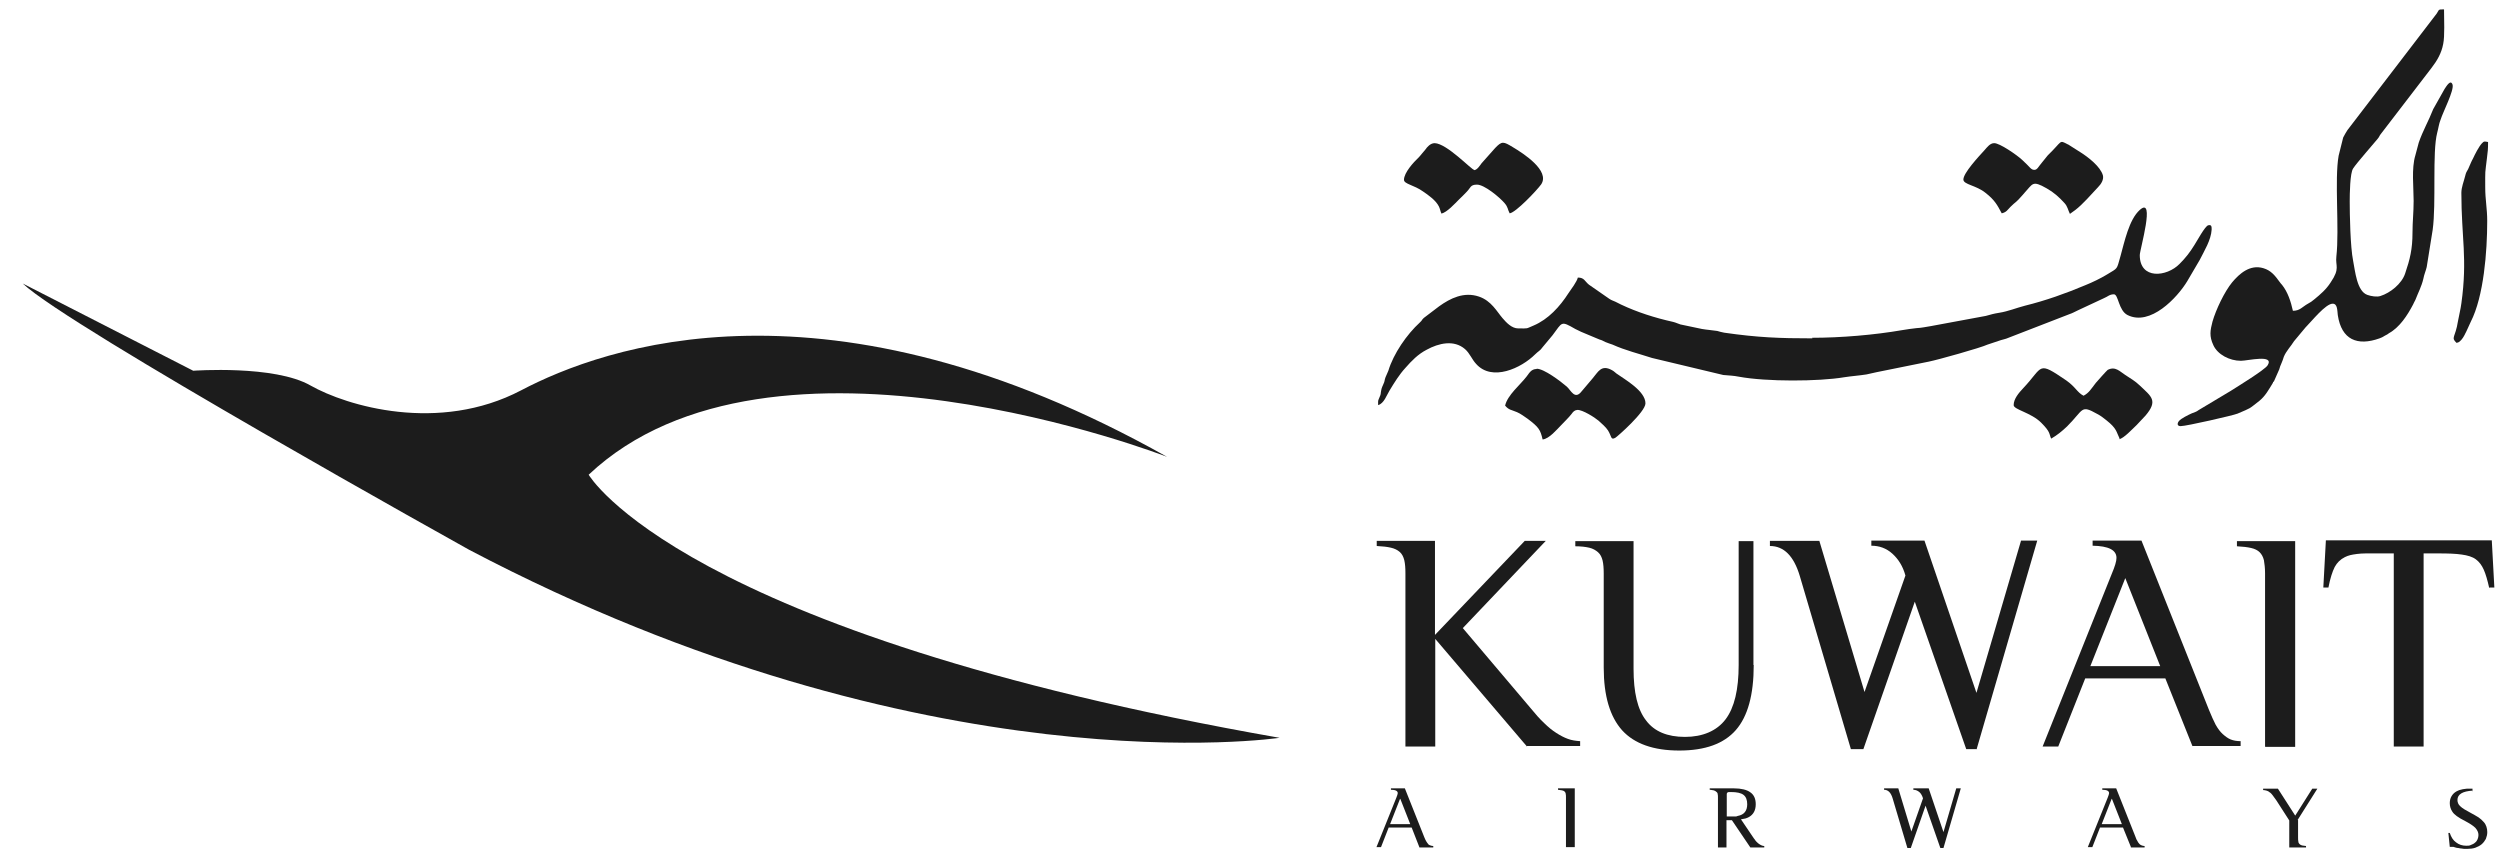 <svg width="88" height="30" viewBox="0 0 88 30" fill="none" xmlns="http://www.w3.org/2000/svg">
<path d="M45.041 25.971C45.041 25.971 32.641 27.831 16.511 19.351C16.511 19.351 2.381 11.491 0.801 9.98C0.801 9.98 5.041 12.15 6.801 13.05C6.801 13.05 9.661 12.841 10.931 13.57C12.201 14.29 15.441 15.261 18.341 13.741C21.231 12.22 29.121 9.36 41.081 16.081C41.081 16.081 27.151 10.65 20.721 16.71C20.721 16.71 23.941 22.27 45.041 25.971Z" fill="#1C1C1C"/>
<path fill-rule="evenodd" clip-rule="evenodd" d="M63.8 11.91C62.64 11.91 61.87 11.88 60.69 11.71C60.57 11.69 60.53 11.67 60.45 11.65C60.26 11.62 60.08 11.61 59.91 11.58L59.15 11.42C59.05 11.39 59.01 11.36 58.89 11.33C58.26 11.19 57.63 10.99 57.06 10.72C56.97 10.68 56.95 10.66 56.86 10.62C56.78 10.58 56.74 10.58 56.65 10.52L55.93 10.02C55.78 9.9 55.77 9.77 55.54 9.77C55.51 9.91 55.3 10.19 55.21 10.32C54.91 10.79 54.5 11.24 53.98 11.46C53.69 11.58 53.82 11.56 53.44 11.56C53.21 11.56 53.02 11.35 52.89 11.2C52.69 10.97 52.5 10.59 52.06 10.44C51.53 10.26 51.05 10.5 50.66 10.78L50.12 11.19C50.04 11.26 50.07 11.27 49.98 11.35C49.52 11.77 49.05 12.45 48.87 13.05L48.77 13.28C48.73 13.38 48.75 13.41 48.7 13.51C48.66 13.61 48.64 13.63 48.62 13.73C48.59 13.87 48.62 13.85 48.56 13.98C48.5 14.13 48.51 14.07 48.51 14.26C48.72 14.2 48.81 13.91 48.91 13.75C49.08 13.47 49.25 13.19 49.47 12.95C49.69 12.7 49.91 12.47 50.22 12.31C50.64 12.08 51.18 11.95 51.57 12.29C51.74 12.44 51.81 12.65 51.96 12.81C52.52 13.44 53.55 12.96 54.04 12.47C54.15 12.36 54.21 12.35 54.3 12.22L54.65 11.8C55 11.34 54.93 11.28 55.45 11.58C55.58 11.65 55.72 11.71 55.87 11.77L56.3 11.95C56.41 11.98 56.42 12 56.51 12.04C56.6 12.08 56.68 12.1 56.76 12.13C57.2 12.33 57.69 12.45 58.15 12.6L60.66 13.2C60.87 13.22 61.01 13.22 61.21 13.26C62.18 13.44 64.02 13.43 64.91 13.28C65.16 13.24 65.45 13.22 65.7 13.18C65.85 13.15 65.92 13.13 66.06 13.1L67.89 12.73C68.2 12.67 69.73 12.24 69.96 12.13L70.44 11.97C70.53 11.94 70.54 11.95 70.62 11.92L72.84 11.06C72.96 11.02 73.02 10.98 73.15 10.92L74.05 10.5C74.2 10.44 74.25 10.36 74.41 10.36C74.57 10.36 74.57 10.93 74.89 11.09C75.69 11.49 76.64 10.48 76.99 9.9L77.43 9.15C77.59 8.83 77.83 8.45 77.85 8.08C77.85 7.98 77.85 7.9 77.73 7.93C77.62 7.95 77.32 8.51 77.24 8.63C77.08 8.89 76.93 9.08 76.72 9.29C76.27 9.75 75.32 9.85 75.32 8.98C75.32 8.79 75.88 6.89 75.32 7.39C74.94 7.73 74.78 8.52 74.64 9.02C74.5 9.51 74.56 9.42 74.17 9.66C73.94 9.8 73.65 9.94 73.4 10.04C72.71 10.33 72.01 10.58 71.28 10.76C70.97 10.84 70.69 10.96 70.37 11.01C70.18 11.04 70.08 11.07 69.9 11.12L67.96 11.48C67.76 11.51 67.66 11.54 67.46 11.55C67.29 11.57 67.13 11.59 66.96 11.62C65.98 11.79 64.8 11.89 63.78 11.89L63.8 11.91Z" fill="#1C1C1C"/>
<path fill-rule="evenodd" clip-rule="evenodd" d="M82.71 7.1C82.71 6.82 82.72 6.09 82.83 5.93C82.96 5.73 83.51 5.11 83.69 4.89C83.76 4.81 83.75 4.78 83.81 4.71L85.59 2.39C85.79 2.13 85.94 1.87 86 1.55C86.06 1.27 86.03 0.68 86.03 0.33C85.8 0.33 85.87 0.34 85.77 0.48L82.63 4.58C82.57 4.68 82.54 4.72 82.48 4.84L82.32 5.48C82.17 6.32 82.35 8.05 82.24 9.03C82.2 9.37 82.38 9.44 82.04 9.94C81.88 10.19 81.68 10.36 81.46 10.54C81.38 10.61 81.33 10.64 81.24 10.69C81.04 10.8 80.96 10.94 80.71 10.94C80.64 10.62 80.53 10.28 80.33 10.03C80.29 9.98 80.28 9.98 80.24 9.92C80.08 9.7 79.94 9.52 79.67 9.44C79.2 9.3 78.83 9.63 78.57 9.94C78.3 10.27 78 10.9 77.88 11.32C77.8 11.63 77.76 11.83 77.91 12.15C78.06 12.48 78.48 12.7 78.88 12.7C79.12 12.7 80.07 12.46 79.82 12.86C79.72 13.02 78.74 13.62 78.52 13.76L77.4 14.43C77.29 14.51 77.29 14.49 77.15 14.55C77.04 14.6 76.77 14.73 76.7 14.82C76.64 14.89 76.62 15 76.76 15C76.96 15 78.62 14.62 78.76 14.56C79.27 14.34 79.13 14.42 79.53 14.11C79.74 13.94 79.87 13.7 80.01 13.47V13.45C80.01 13.45 80.03 13.43 80.04 13.43L80.23 13C80.25 12.92 80.27 12.87 80.31 12.78C80.35 12.69 80.36 12.65 80.39 12.56C80.47 12.36 80.64 12.19 80.75 12.01L81.15 11.53C81.37 11.31 81.86 10.69 82.11 10.69C82.28 10.69 82.27 10.92 82.29 11.09C82.42 11.96 82.98 12.19 83.76 11.91C83.82 11.89 83.88 11.86 83.94 11.82C84.01 11.78 84.03 11.78 84.09 11.73C84.47 11.52 84.74 11.1 84.94 10.72C84.97 10.65 84.98 10.64 85.02 10.56C85.12 10.3 85.24 10.08 85.3 9.82C85.33 9.66 85.39 9.53 85.42 9.4L85.63 8.09C85.76 7.15 85.61 5.36 85.79 4.67C85.83 4.53 85.85 4.35 85.91 4.21C85.99 3.95 86.39 3.18 86.33 2.98C86.26 2.77 86.1 3.06 86.05 3.13L85.65 3.84C85.49 4.25 85.28 4.61 85.14 5.02L85.02 5.47C84.88 5.93 84.96 6.59 84.96 7.07C84.96 7.49 84.92 7.79 84.92 8.19C84.92 8.77 84.83 9.13 84.66 9.63C84.54 9.99 84.14 10.31 83.79 10.42C83.67 10.46 83.47 10.43 83.33 10.38C82.96 10.25 82.9 9.53 82.83 9.18C82.73 8.69 82.71 7.54 82.71 7.07V7.1Z" fill="#1C1C1C"/>
<path fill-rule="evenodd" clip-rule="evenodd" d="M54.09 12.989C53.901 12.989 53.831 13.129 53.74 13.249C53.511 13.549 53.06 13.909 52.98 14.279C53.12 14.439 53.191 14.419 53.401 14.509C53.52 14.559 53.67 14.669 53.77 14.739C54.17 15.039 54.221 15.129 54.3 15.469C54.531 15.449 54.81 15.109 54.95 14.969C55.071 14.839 55.211 14.709 55.321 14.569C55.37 14.499 55.42 14.439 55.52 14.429C55.7 14.419 56.13 14.689 56.27 14.809C56.37 14.899 56.531 15.039 56.6 15.149C56.73 15.349 56.691 15.509 56.861 15.409C56.931 15.369 57.92 14.499 57.92 14.199C57.92 13.759 57.181 13.349 56.901 13.149C56.831 13.099 56.831 13.079 56.74 13.029C56.361 12.819 56.251 13.099 56.06 13.319L55.67 13.779C55.431 14.089 55.291 13.729 55.151 13.609C54.931 13.419 54.35 12.979 54.09 12.979V12.989Z" fill="#1C1C1C"/>
<path fill-rule="evenodd" clip-rule="evenodd" d="M51.89 5.979C51.8 5.979 50.93 5.049 50.5 5.039C50.35 5.039 50.23 5.179 50.17 5.269L49.95 5.529L49.93 5.549C49.76 5.709 49.42 6.079 49.42 6.329C49.42 6.479 49.77 6.509 50.09 6.739C50.28 6.869 50.54 7.049 50.65 7.269C50.69 7.349 50.7 7.439 50.74 7.519C50.94 7.469 51.21 7.169 51.36 7.019C51.46 6.919 51.54 6.849 51.63 6.749C51.77 6.609 51.75 6.499 51.99 6.499C52.25 6.499 52.78 6.939 52.96 7.149C53.09 7.299 53.06 7.359 53.14 7.509C53.35 7.489 54.1 6.699 54.25 6.489C54.57 6.009 53.62 5.399 53.25 5.179C52.92 4.979 52.87 4.959 52.63 5.209L52.15 5.749C52.1 5.819 51.99 5.989 51.89 5.989V5.979Z" fill="#1C1C1C"/>
<path fill-rule="evenodd" clip-rule="evenodd" d="M74.591 15.46C74.751 15.44 75.071 15.09 75.211 14.96L75.521 14.63C75.971 14.1 75.731 13.96 75.321 13.57C75.141 13.4 75.021 13.34 74.811 13.2C74.621 13.08 74.461 12.88 74.191 13.02C74.151 13.05 73.821 13.42 73.771 13.48C73.601 13.7 73.531 13.83 73.341 13.93C73.111 13.81 73.071 13.63 72.731 13.39C71.701 12.69 71.941 12.9 71.221 13.66C71.061 13.83 70.881 14.04 70.881 14.26C70.881 14.42 71.491 14.52 71.851 14.88C72.191 15.22 72.121 15.27 72.201 15.44C72.411 15.32 72.581 15.18 72.761 15.01C73.361 14.41 73.231 14.24 73.821 14.57C73.971 14.65 74.011 14.69 74.141 14.79C74.521 15.09 74.491 15.2 74.611 15.44L74.591 15.46Z" fill="#1C1C1C"/>
<path fill-rule="evenodd" clip-rule="evenodd" d="M71.611 5.979C71.481 5.979 71.461 5.879 71.181 5.629C71.001 5.459 70.381 5.029 70.191 5.039C70.051 5.039 69.941 5.189 69.861 5.279C69.641 5.519 69.111 6.089 69.111 6.319C69.111 6.499 69.561 6.519 69.891 6.789C70.211 7.039 70.301 7.209 70.461 7.509C70.631 7.469 70.661 7.389 70.771 7.279C70.971 7.079 70.931 7.169 71.201 6.859L71.261 6.789C71.561 6.469 71.531 6.339 72.041 6.629C72.291 6.769 72.481 6.939 72.671 7.149C72.781 7.269 72.791 7.389 72.861 7.529C72.921 7.489 72.971 7.449 73.041 7.399C73.321 7.189 73.611 6.839 73.851 6.589C73.961 6.479 74.061 6.319 74.021 6.169C73.931 5.859 73.501 5.529 73.231 5.359L72.821 5.099C72.821 5.099 72.791 5.079 72.781 5.079C72.471 4.919 72.611 4.959 72.081 5.469L71.871 5.729C71.751 5.869 71.711 5.979 71.611 5.979V5.979Z" fill="#1C1C1C"/>
<path fill-rule="evenodd" clip-rule="evenodd" d="M86.64 6.789C86.64 8.359 86.86 9.099 86.64 10.68C86.61 10.909 86.56 11.079 86.52 11.309C86.43 11.889 86.26 11.87 86.47 12.069C86.57 12.05 86.58 12.02 86.65 11.95C86.77 11.809 86.88 11.509 86.97 11.329C87.43 10.43 87.55 8.849 87.55 7.779C87.55 7.339 87.48 7.039 87.48 6.589C87.48 5.949 87.47 6.159 87.54 5.569C87.57 5.349 87.58 5.249 87.58 4.999C87.46 4.979 87.44 4.959 87.36 5.049C87.25 5.169 87.12 5.429 87.05 5.579C87.01 5.659 87.01 5.649 86.98 5.719C86.94 5.799 86.92 5.869 86.88 5.949C86.82 6.059 86.81 6.049 86.77 6.209C86.73 6.379 86.64 6.589 86.64 6.789Z" fill="#1C1C1C"/>
<path d="M53.751 26.279L50.521 22.489V26.279H49.471V20.179C49.471 19.999 49.461 19.849 49.431 19.719C49.401 19.599 49.351 19.499 49.271 19.429C49.191 19.359 49.091 19.309 48.961 19.279C48.831 19.249 48.671 19.229 48.461 19.219V19.039H50.511V22.349L53.671 19.039H54.411L51.491 22.109L53.871 24.919C54.041 25.129 54.201 25.309 54.351 25.449C54.501 25.599 54.641 25.709 54.781 25.799C54.921 25.889 55.051 25.959 55.191 26.009C55.321 26.059 55.471 26.079 55.621 26.089V26.259H53.751V26.279Z" fill="#1C1C1C"/>
<path d="M61.731 23.409C61.731 24.459 61.521 25.219 61.101 25.699C60.681 26.179 60.021 26.419 59.111 26.419C58.201 26.419 57.531 26.179 57.101 25.709C56.671 25.229 56.451 24.499 56.451 23.499V20.189C56.451 20.009 56.441 19.859 56.411 19.729C56.381 19.609 56.331 19.509 56.251 19.439C56.171 19.369 56.071 19.309 55.941 19.279C55.811 19.249 55.651 19.229 55.451 19.229V19.049H57.501V23.539C57.501 24.369 57.641 24.979 57.941 25.359C58.231 25.749 58.691 25.939 59.311 25.939C59.931 25.939 60.431 25.729 60.741 25.319C61.051 24.909 61.201 24.269 61.201 23.409V19.049H61.721V23.409H61.731Z" fill="#1C1C1C"/>
<path d="M69.601 26.369H69.211L67.401 21.179L65.591 26.369H65.151L63.351 20.269C63.141 19.569 62.791 19.219 62.301 19.219V19.039H64.041L65.631 24.359L67.071 20.259C66.981 19.929 66.821 19.679 66.611 19.489C66.401 19.299 66.151 19.209 65.871 19.209V19.029H67.741L69.571 24.389L71.141 19.029H71.711L69.581 26.359L69.601 26.369Z" fill="#1C1C1C"/>
<path d="M77.18 26.279L76.22 23.879H73.4L72.45 26.279H71.9L74.33 20.209C74.45 19.929 74.5 19.749 74.5 19.639C74.5 19.359 74.22 19.219 73.66 19.209V19.029H75.38L77.76 24.999C77.84 25.199 77.92 25.369 77.99 25.509C78.07 25.649 78.15 25.759 78.24 25.839C78.33 25.919 78.42 25.989 78.52 26.029C78.62 26.069 78.74 26.089 78.87 26.089V26.259H77.17L77.18 26.279ZM74.81 20.349L73.58 23.449H76.04L74.81 20.349V20.349Z" fill="#1C1C1C"/>
<path d="M79.73 26.279V20.179C79.73 19.989 79.71 19.839 79.69 19.719C79.66 19.599 79.61 19.509 79.54 19.439C79.47 19.369 79.37 19.319 79.24 19.289C79.11 19.259 78.94 19.239 78.74 19.229V19.049H80.79V26.289H79.74L79.73 26.279Z" fill="#1C1C1C"/>
<path d="M87.621 20.7C87.561 20.43 87.501 20.22 87.431 20.059C87.361 19.899 87.271 19.779 87.151 19.689C87.031 19.599 86.861 19.549 86.651 19.52C86.441 19.489 86.171 19.48 85.831 19.48H85.311V26.279H84.261V19.48H83.741C83.561 19.48 83.411 19.48 83.281 19.48C83.161 19.48 83.051 19.489 82.961 19.5C82.871 19.509 82.791 19.529 82.731 19.54C82.661 19.559 82.601 19.579 82.541 19.61C82.381 19.689 82.261 19.809 82.181 19.959C82.101 20.119 82.021 20.36 81.961 20.68H81.781L81.871 19.02H87.711L87.801 20.68H87.631L87.621 20.7Z" fill="#1C1C1C"/>
<path d="M49.961 29.82L49.691 29.13H48.881L48.611 29.82H48.451L49.151 28.08C49.181 28 49.201 27.95 49.201 27.92C49.201 27.84 49.121 27.8 48.961 27.8V27.75H49.451L50.131 29.46C50.151 29.52 50.181 29.57 50.201 29.61C50.221 29.65 50.251 29.68 50.271 29.71C50.291 29.74 50.321 29.75 50.351 29.76C50.381 29.77 50.411 29.78 50.451 29.78V29.83H49.961V29.82ZM49.281 28.12L48.931 29.01H49.641L49.291 28.12H49.281Z" fill="#1C1C1C"/>
<path d="M55.122 29.82V28.07C55.122 28.02 55.122 27.97 55.112 27.94C55.112 27.91 55.092 27.88 55.072 27.86C55.052 27.84 55.022 27.83 54.982 27.82C54.942 27.82 54.892 27.8 54.842 27.8V27.75H55.432V29.82H55.132H55.122Z" fill="#1C1C1C"/>
<path d="M61.752 29.53C61.802 29.61 61.862 29.67 61.922 29.71C61.982 29.75 62.042 29.78 62.102 29.78V29.83H61.612L60.962 28.87H60.772V29.83H60.472V28.08C60.472 28.03 60.472 27.98 60.462 27.95C60.462 27.92 60.442 27.89 60.412 27.87C60.392 27.85 60.362 27.83 60.322 27.82C60.282 27.82 60.242 27.8 60.182 27.8V27.75H61.032C61.292 27.75 61.492 27.8 61.612 27.89C61.742 27.98 61.802 28.12 61.802 28.31C61.802 28.52 61.722 28.67 61.562 28.76C61.522 28.78 61.482 28.8 61.442 28.81C61.402 28.82 61.352 28.83 61.282 28.84L61.742 29.52L61.752 29.53ZM60.782 28.74H60.932C60.932 28.74 61.012 28.74 61.042 28.74H61.112C61.112 28.74 61.152 28.73 61.172 28.72C61.392 28.68 61.502 28.54 61.502 28.31C61.502 28.16 61.462 28.05 61.372 27.98C61.282 27.91 61.132 27.88 60.932 27.88C60.902 27.88 60.872 27.88 60.852 27.88C60.832 27.88 60.822 27.89 60.802 27.9C60.792 27.91 60.782 27.93 60.782 27.95C60.782 27.97 60.782 28.01 60.782 28.05V28.74Z" fill="#1C1C1C"/>
<path d="M68.41 29.85H68.3L67.78 28.36L67.26 29.85H67.14L66.62 28.1C66.56 27.9 66.46 27.8 66.32 27.8V27.75H66.82L67.28 29.27L67.69 28.1C67.66 28.01 67.62 27.93 67.56 27.88C67.5 27.83 67.43 27.8 67.35 27.8V27.75H67.89L68.41 29.29L68.86 27.75H69.02L68.41 29.85V29.85Z" fill="#1C1C1C"/>
<path d="M75.01 29.82L74.73 29.13H73.92L73.65 29.82H73.49L74.19 28.08C74.22 28 74.24 27.95 74.24 27.92C74.24 27.84 74.16 27.8 74 27.8V27.75H74.49L75.17 29.46C75.19 29.52 75.21 29.57 75.24 29.61C75.26 29.65 75.28 29.68 75.31 29.71C75.33 29.73 75.36 29.75 75.39 29.76C75.42 29.77 75.45 29.78 75.49 29.78V29.83H75L75.01 29.82ZM74.33 28.12L73.98 29.01H74.69L74.34 28.12H74.33Z" fill="#1C1C1C"/>
<path d="M80.892 28.86V29.48C80.892 29.54 80.892 29.58 80.902 29.62C80.902 29.66 80.922 29.69 80.942 29.71C80.962 29.73 80.992 29.75 81.032 29.76C81.072 29.76 81.122 29.78 81.172 29.78V29.83H80.582V28.88L80.132 28.18C80.082 28.11 80.042 28.05 80.002 28C79.962 27.95 79.932 27.91 79.892 27.89C79.862 27.86 79.822 27.84 79.782 27.83C79.742 27.82 79.702 27.81 79.662 27.81V27.76H80.182L80.792 28.71L81.392 27.76H81.572L80.872 28.87L80.892 28.86Z" fill="#1C1C1C"/>
<path d="M87.042 27.83C86.682 27.85 86.502 27.96 86.502 28.16C86.502 28.24 86.532 28.32 86.602 28.38C86.672 28.45 86.792 28.52 86.962 28.61C87.072 28.67 87.162 28.72 87.242 28.77C87.312 28.82 87.372 28.87 87.422 28.93C87.472 28.98 87.502 29.04 87.522 29.1C87.542 29.16 87.552 29.22 87.552 29.29C87.552 29.38 87.532 29.45 87.502 29.53C87.462 29.6 87.422 29.66 87.352 29.72C87.292 29.77 87.212 29.81 87.132 29.84C87.042 29.87 86.952 29.88 86.852 29.88C86.822 29.88 86.792 29.88 86.762 29.88C86.732 29.88 86.702 29.88 86.662 29.87C86.622 29.87 86.582 29.86 86.532 29.85C86.482 29.85 86.422 29.83 86.362 29.81C86.352 29.81 86.332 29.81 86.322 29.81C86.312 29.81 86.292 29.81 86.282 29.81H86.232L86.182 29.32H86.232C86.282 29.47 86.352 29.58 86.452 29.65C86.552 29.73 86.672 29.77 86.812 29.77C86.872 29.77 86.932 29.77 86.982 29.74C87.032 29.72 87.082 29.7 87.122 29.66C87.162 29.63 87.192 29.59 87.212 29.54C87.232 29.49 87.242 29.44 87.242 29.39C87.242 29.3 87.202 29.22 87.132 29.14C87.062 29.07 86.942 28.99 86.772 28.9C86.532 28.78 86.382 28.67 86.322 28.57C86.262 28.48 86.232 28.38 86.232 28.27C86.232 28.18 86.252 28.1 86.292 28.03C86.332 27.96 86.392 27.9 86.462 27.86C86.492 27.84 86.532 27.83 86.572 27.81C86.612 27.8 86.652 27.79 86.692 27.78C86.742 27.78 86.792 27.76 86.842 27.76C86.902 27.76 86.962 27.76 87.032 27.76V27.87L87.042 27.83Z" fill="#1C1C1C"/>
</svg>
